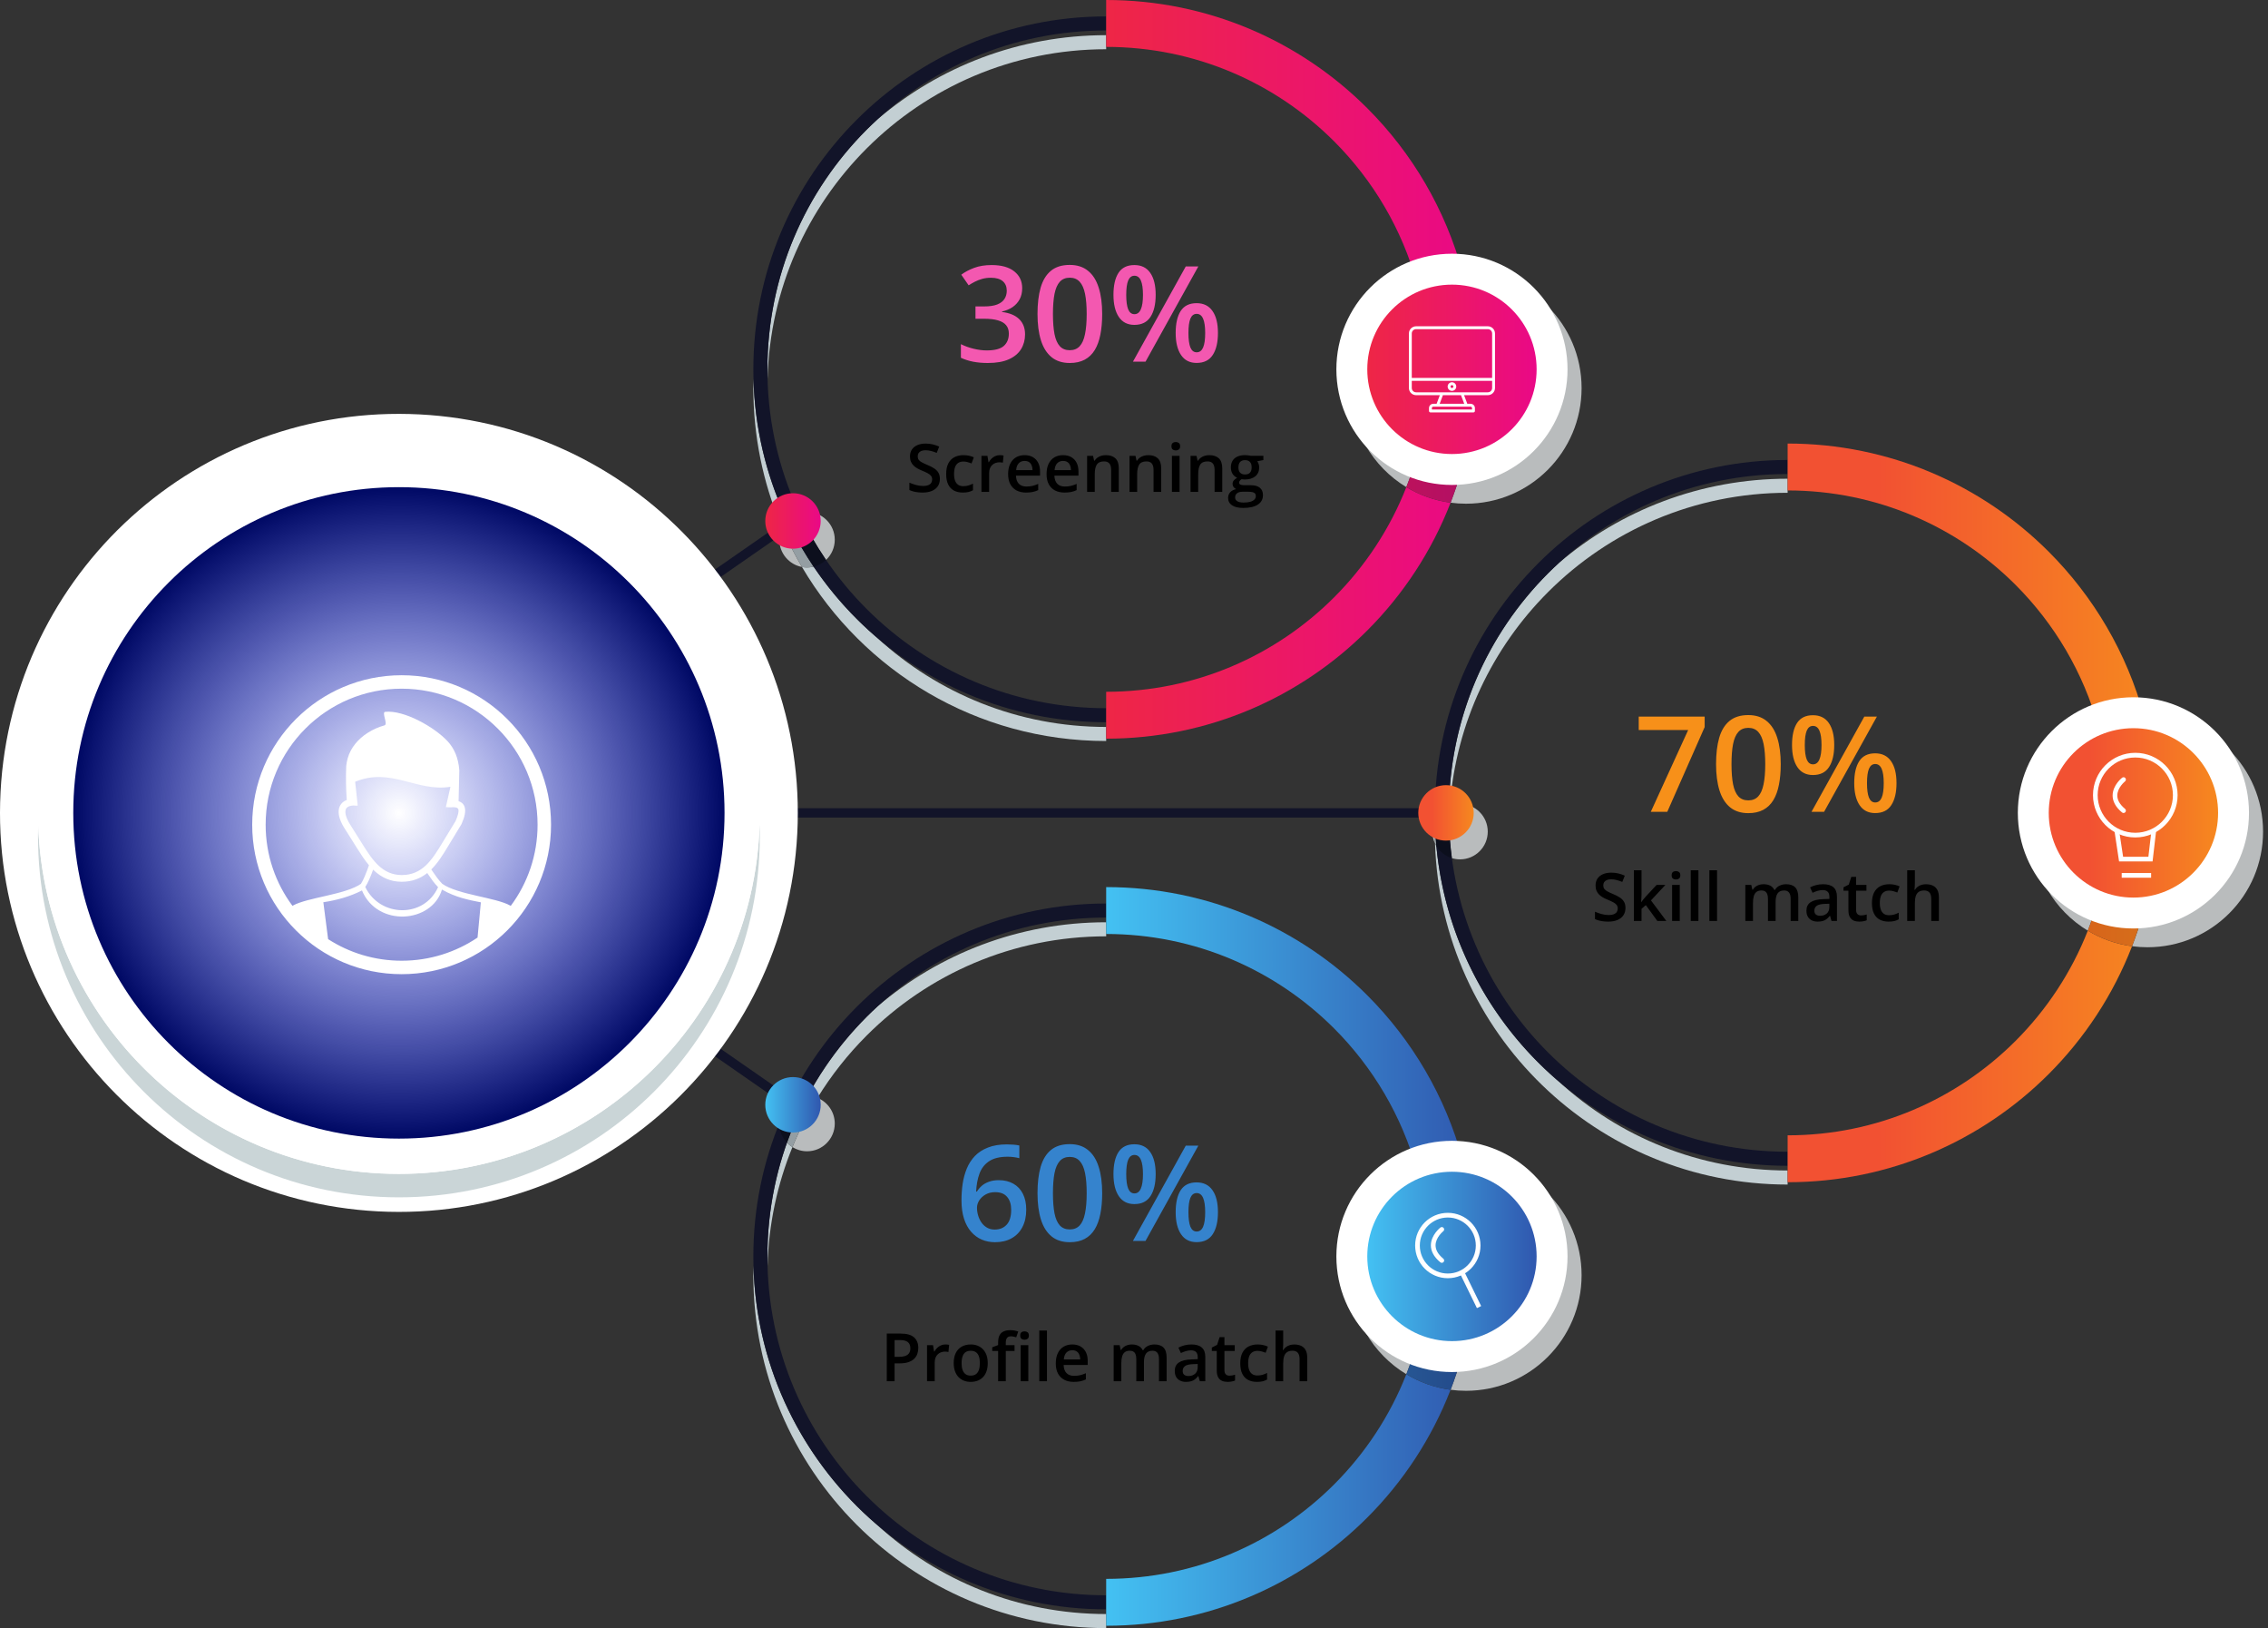 <svg width="340" height="244" viewBox="0 0 340 244" fill="none" xmlns="http://www.w3.org/2000/svg">
<rect x="0" y="0" width="340" height="244" fill="#333333" stroke="none"/>
<path d="M111.973 122.527H216.615V121.122H111.973V122.527Z" fill="#121429"/>
<path d="M140.899 71.777C140.899 72.2 140.795 72.565 140.587 72.871C140.382 73.177 140.086 73.411 139.698 73.574C139.314 73.737 138.855 73.818 138.321 73.818C138.061 73.818 137.812 73.803 137.574 73.774C137.337 73.745 137.112 73.702 136.9 73.647C136.692 73.588 136.502 73.518 136.329 73.437V72.334C136.619 72.46 136.943 72.576 137.301 72.68C137.659 72.781 138.023 72.832 138.395 72.832C138.697 72.832 138.948 72.793 139.146 72.714C139.348 72.633 139.498 72.519 139.596 72.373C139.693 72.223 139.742 72.049 139.742 71.85C139.742 71.638 139.685 71.46 139.571 71.313C139.457 71.166 139.285 71.033 139.054 70.913C138.826 70.789 138.539 70.657 138.194 70.517C137.96 70.423 137.735 70.315 137.521 70.195C137.309 70.074 137.12 69.933 136.954 69.77C136.788 69.607 136.656 69.415 136.559 69.194C136.464 68.969 136.417 68.706 136.417 68.403C136.417 67.999 136.513 67.654 136.705 67.368C136.9 67.081 137.174 66.862 137.525 66.709C137.88 66.555 138.294 66.479 138.766 66.479C139.14 66.479 139.492 66.518 139.82 66.596C140.152 66.674 140.478 66.785 140.797 66.928L140.426 67.871C140.133 67.75 139.848 67.654 139.571 67.582C139.298 67.511 139.018 67.475 138.731 67.475C138.484 67.475 138.274 67.513 138.102 67.587C137.929 67.662 137.797 67.768 137.706 67.905C137.618 68.038 137.574 68.198 137.574 68.383C137.574 68.592 137.625 68.767 137.726 68.911C137.83 69.051 137.989 69.179 138.204 69.296C138.422 69.414 138.702 69.544 139.044 69.687C139.438 69.85 139.771 70.021 140.045 70.2C140.322 70.379 140.533 70.594 140.68 70.844C140.826 71.092 140.899 71.403 140.899 71.777ZM144.337 73.818C143.826 73.818 143.383 73.719 143.009 73.52C142.634 73.322 142.346 73.017 142.145 72.607C141.943 72.197 141.842 71.676 141.842 71.044C141.842 70.387 141.952 69.85 142.174 69.433C142.395 69.016 142.701 68.709 143.092 68.51C143.486 68.312 143.937 68.212 144.444 68.212C144.767 68.212 145.058 68.245 145.318 68.31C145.582 68.372 145.805 68.448 145.987 68.54L145.646 69.457C145.447 69.376 145.243 69.308 145.035 69.252C144.827 69.197 144.627 69.169 144.435 69.169C144.119 69.169 143.855 69.239 143.644 69.379C143.435 69.519 143.279 69.728 143.175 70.004C143.074 70.281 143.023 70.624 143.023 71.035C143.023 71.432 143.076 71.767 143.18 72.04C143.284 72.311 143.438 72.516 143.644 72.656C143.849 72.793 144.101 72.861 144.4 72.861C144.697 72.861 144.962 72.825 145.196 72.753C145.431 72.682 145.652 72.589 145.86 72.475V73.471C145.655 73.588 145.436 73.675 145.201 73.73C144.967 73.789 144.679 73.818 144.337 73.818ZM149.869 68.212C149.96 68.212 150.06 68.217 150.167 68.227C150.274 68.237 150.367 68.25 150.445 68.266L150.338 69.34C150.27 69.321 150.185 69.306 150.084 69.296C149.986 69.287 149.898 69.282 149.82 69.282C149.615 69.282 149.42 69.316 149.234 69.384C149.049 69.449 148.884 69.55 148.741 69.687C148.598 69.82 148.486 69.988 148.404 70.19C148.323 70.392 148.282 70.626 148.282 70.893V73.72H147.13V68.315H148.028L148.185 69.267H148.238C148.346 69.075 148.479 68.899 148.639 68.74C148.798 68.58 148.98 68.453 149.186 68.359C149.394 68.261 149.622 68.212 149.869 68.212ZM153.6 68.212C154.081 68.212 154.495 68.312 154.84 68.51C155.185 68.709 155.45 68.99 155.636 69.355C155.821 69.72 155.914 70.156 155.914 70.664V71.279H152.306C152.319 71.803 152.459 72.207 152.726 72.49C152.996 72.773 153.373 72.915 153.858 72.915C154.203 72.915 154.513 72.882 154.786 72.817C155.063 72.749 155.348 72.649 155.641 72.519V73.452C155.37 73.579 155.095 73.671 154.815 73.73C154.535 73.789 154.2 73.818 153.81 73.818C153.279 73.818 152.812 73.715 152.408 73.51C152.008 73.302 151.694 72.993 151.466 72.582C151.241 72.172 151.129 71.663 151.129 71.054C151.129 70.449 151.231 69.934 151.437 69.511C151.642 69.088 151.93 68.766 152.301 68.544C152.672 68.323 153.105 68.212 153.6 68.212ZM153.6 69.077C153.238 69.077 152.945 69.194 152.721 69.428C152.499 69.663 152.369 70.006 152.33 70.459H154.791C154.788 70.188 154.742 69.949 154.654 69.741C154.57 69.532 154.439 69.37 154.264 69.252C154.091 69.135 153.87 69.077 153.6 69.077ZM159.361 68.212C159.843 68.212 160.257 68.312 160.602 68.51C160.947 68.709 161.212 68.99 161.397 69.355C161.583 69.72 161.676 70.156 161.676 70.664V71.279H158.067C158.08 71.803 158.22 72.207 158.487 72.49C158.757 72.773 159.135 72.915 159.62 72.915C159.965 72.915 160.274 72.882 160.548 72.817C160.825 72.749 161.109 72.649 161.402 72.519V73.452C161.132 73.579 160.857 73.671 160.577 73.73C160.297 73.789 159.962 73.818 159.571 73.818C159.041 73.818 158.574 73.715 158.17 73.51C157.77 73.302 157.455 72.993 157.228 72.582C157.003 72.172 156.891 71.663 156.891 71.054C156.891 70.449 156.993 69.934 157.198 69.511C157.403 69.088 157.691 68.766 158.062 68.544C158.434 68.323 158.867 68.212 159.361 68.212ZM159.361 69.077C159 69.077 158.707 69.194 158.482 69.428C158.261 69.663 158.131 70.006 158.092 70.459H160.553C160.549 70.188 160.504 69.949 160.416 69.741C160.331 69.532 160.201 69.37 160.025 69.252C159.853 69.135 159.632 69.077 159.361 69.077ZM165.787 68.212C166.396 68.212 166.869 68.37 167.208 68.686C167.55 68.999 167.721 69.501 167.721 70.195V73.72H166.573V70.41C166.573 69.99 166.487 69.676 166.314 69.467C166.142 69.256 165.875 69.15 165.514 69.15C164.99 69.15 164.625 69.311 164.42 69.633C164.218 69.956 164.117 70.423 164.117 71.035V73.72H162.97V68.315H163.863L164.024 69.047H164.088C164.205 68.859 164.35 68.704 164.522 68.584C164.698 68.46 164.894 68.367 165.108 68.305C165.326 68.243 165.553 68.212 165.787 68.212ZM172.145 68.212C172.753 68.212 173.227 68.37 173.565 68.686C173.907 68.999 174.078 69.501 174.078 70.195V73.72H172.931V70.41C172.931 69.99 172.844 69.676 172.672 69.467C172.499 69.256 172.232 69.15 171.871 69.15C171.347 69.15 170.982 69.311 170.777 69.633C170.576 69.956 170.475 70.423 170.475 71.035V73.72H169.327V68.315H170.221L170.382 69.047H170.445C170.562 68.859 170.707 68.704 170.88 68.584C171.056 68.46 171.251 68.367 171.466 68.305C171.684 68.243 171.91 68.212 172.145 68.212ZM176.832 68.315V73.72H175.685V68.315H176.832ZM176.266 66.245C176.441 66.245 176.593 66.292 176.72 66.386C176.85 66.481 176.915 66.643 176.915 66.874C176.915 67.102 176.85 67.265 176.72 67.363C176.593 67.457 176.441 67.504 176.266 67.504C176.083 67.504 175.929 67.457 175.802 67.363C175.678 67.265 175.616 67.102 175.616 66.874C175.616 66.643 175.678 66.481 175.802 66.386C175.929 66.292 176.083 66.245 176.266 66.245ZM181.295 68.212C181.904 68.212 182.377 68.37 182.716 68.686C183.058 68.999 183.229 69.501 183.229 70.195V73.72H182.081V70.41C182.081 69.99 181.995 69.676 181.822 69.467C181.65 69.256 181.383 69.15 181.021 69.15C180.497 69.15 180.133 69.311 179.928 69.633C179.726 69.956 179.625 70.423 179.625 71.035V73.72H178.478V68.315H179.371L179.532 69.047H179.596C179.713 68.859 179.858 68.704 180.03 68.584C180.206 68.46 180.401 68.367 180.616 68.305C180.834 68.243 181.061 68.212 181.295 68.212ZM186.378 76.123C185.646 76.123 185.084 75.991 184.693 75.727C184.303 75.463 184.107 75.094 184.107 74.619C184.107 74.287 184.212 74.005 184.42 73.774C184.628 73.546 184.926 73.388 185.313 73.3C185.167 73.235 185.04 73.134 184.933 72.998C184.828 72.858 184.776 72.703 184.776 72.534C184.776 72.332 184.833 72.159 184.947 72.016C185.061 71.873 185.232 71.734 185.46 71.601C185.177 71.481 184.949 71.285 184.776 71.015C184.607 70.742 184.522 70.421 184.522 70.053C184.522 69.663 184.605 69.331 184.771 69.057C184.938 68.78 185.18 68.57 185.499 68.427C185.818 68.281 186.204 68.207 186.656 68.207C186.754 68.207 186.86 68.214 186.974 68.227C187.091 68.237 187.198 68.25 187.296 68.266C187.397 68.279 187.473 68.294 187.525 68.31H189.396V68.95L188.478 69.121C188.565 69.244 188.635 69.386 188.688 69.545C188.74 69.702 188.766 69.873 188.766 70.058C188.766 70.618 188.572 71.059 188.185 71.381C187.8 71.7 187.27 71.86 186.593 71.86C186.43 71.853 186.272 71.84 186.119 71.821C186.002 71.892 185.912 71.972 185.851 72.06C185.789 72.145 185.758 72.241 185.758 72.348C185.758 72.436 185.789 72.508 185.851 72.563C185.912 72.615 186.004 72.654 186.124 72.68C186.248 72.706 186.397 72.719 186.573 72.719H187.506C188.098 72.719 188.551 72.845 188.863 73.095C189.176 73.346 189.332 73.714 189.332 74.199C189.332 74.814 189.078 75.288 188.57 75.62C188.062 75.955 187.332 76.123 186.378 76.123ZM186.422 75.317C186.822 75.317 187.159 75.278 187.433 75.2C187.706 75.122 187.913 75.009 188.053 74.863C188.193 74.72 188.263 74.549 188.263 74.35C188.263 74.174 188.219 74.039 188.131 73.945C188.043 73.85 187.911 73.785 187.735 73.749C187.56 73.714 187.341 73.696 187.081 73.696H186.231C186.02 73.696 185.833 73.728 185.67 73.793C185.507 73.862 185.38 73.96 185.289 74.086C185.201 74.213 185.157 74.366 185.157 74.545C185.157 74.793 185.266 74.983 185.484 75.117C185.706 75.25 186.018 75.317 186.422 75.317ZM186.646 71.108C186.982 71.108 187.231 71.017 187.394 70.835C187.556 70.649 187.638 70.388 187.638 70.053C187.638 69.689 187.553 69.415 187.384 69.233C187.218 69.051 186.97 68.96 186.642 68.96C186.319 68.96 186.074 69.052 185.904 69.238C185.738 69.423 185.655 69.698 185.655 70.063C185.655 70.392 185.738 70.649 185.904 70.835C186.074 71.017 186.321 71.108 186.646 71.108Z" fill="black"/>
<path d="M153.239 43.19C153.239 43.834 153.109 44.394 152.849 44.869C152.588 45.344 152.23 45.735 151.774 46.041C151.325 46.34 150.804 46.555 150.212 46.685V46.754C151.351 46.897 152.211 47.255 152.79 47.828C153.376 48.401 153.669 49.16 153.669 50.103C153.669 50.93 153.47 51.669 153.073 52.32C152.676 52.965 152.067 53.473 151.247 53.844C150.427 54.215 149.372 54.4 148.083 54.4C147.308 54.4 146.589 54.339 145.925 54.215C145.267 54.091 144.642 53.893 144.05 53.619V51.578C144.655 51.878 145.3 52.109 145.983 52.272C146.667 52.434 147.315 52.516 147.927 52.516C149.118 52.516 149.968 52.294 150.476 51.852C150.983 51.402 151.237 50.784 151.237 49.996C151.237 49.488 151.104 49.072 150.837 48.746C150.576 48.421 150.17 48.176 149.616 48.014C149.069 47.851 148.363 47.77 147.497 47.77H146.237V45.924H147.507C148.334 45.924 148.998 45.826 149.499 45.631C150 45.429 150.362 45.152 150.583 44.801C150.811 44.449 150.925 44.039 150.925 43.57C150.925 42.958 150.726 42.483 150.329 42.145C149.932 41.8 149.343 41.627 148.562 41.627C148.08 41.627 147.64 41.682 147.243 41.793C146.853 41.904 146.491 42.044 146.159 42.213C145.827 42.382 145.511 42.565 145.212 42.76L144.108 41.168C144.649 40.764 145.293 40.422 146.042 40.143C146.791 39.863 147.663 39.723 148.659 39.723C150.124 39.723 151.254 40.038 152.048 40.67C152.842 41.295 153.239 42.135 153.239 43.19ZM165.231 47.057C165.231 48.209 165.14 49.241 164.958 50.152C164.782 51.057 164.502 51.825 164.118 52.457C163.734 53.089 163.233 53.57 162.614 53.902C161.996 54.234 161.247 54.4 160.368 54.4C159.268 54.4 158.36 54.111 157.644 53.531C156.927 52.945 156.397 52.105 156.052 51.012C155.707 49.911 155.534 48.593 155.534 47.057C155.534 45.52 155.69 44.205 156.003 43.111C156.322 42.011 156.836 41.168 157.546 40.582C158.256 39.996 159.196 39.703 160.368 39.703C161.475 39.703 162.386 39.996 163.103 40.582C163.825 41.161 164.359 42.001 164.704 43.102C165.056 44.195 165.231 45.514 165.231 47.057ZM157.849 47.057C157.849 48.261 157.927 49.267 158.083 50.074C158.246 50.882 158.513 51.487 158.884 51.891C159.255 52.288 159.75 52.486 160.368 52.486C160.987 52.486 161.481 52.288 161.853 51.891C162.224 51.493 162.491 50.891 162.653 50.084C162.823 49.277 162.907 48.268 162.907 47.057C162.907 45.859 162.826 44.856 162.663 44.049C162.5 43.242 162.233 42.636 161.862 42.232C161.491 41.822 160.993 41.617 160.368 41.617C159.743 41.617 159.245 41.822 158.874 42.232C158.509 42.636 158.246 43.242 158.083 44.049C157.927 44.856 157.849 45.859 157.849 47.057ZM170.056 39.723C171.104 39.723 171.898 40.113 172.438 40.895C172.979 41.669 173.249 42.766 173.249 44.185C173.249 45.598 172.989 46.702 172.468 47.496C171.953 48.29 171.149 48.688 170.056 48.688C169.034 48.688 168.256 48.29 167.722 47.496C167.188 46.702 166.921 45.598 166.921 44.185C166.921 42.766 167.172 41.669 167.673 40.895C168.181 40.113 168.975 39.723 170.056 39.723ZM170.065 41.324C169.642 41.324 169.33 41.562 169.128 42.037C168.933 42.512 168.835 43.232 168.835 44.195C168.835 45.152 168.933 45.875 169.128 46.363C169.33 46.845 169.642 47.086 170.065 47.086C170.495 47.086 170.814 46.845 171.022 46.363C171.237 45.882 171.345 45.159 171.345 44.195C171.345 43.238 171.241 42.522 171.032 42.047C170.824 41.565 170.502 41.324 170.065 41.324ZM179.646 39.928L171.726 54.205H169.841L177.761 39.928H179.646ZM179.382 45.435C180.43 45.435 181.224 45.826 181.765 46.607C182.312 47.382 182.585 48.479 182.585 49.898C182.585 51.305 182.325 52.405 181.804 53.199C181.289 53.993 180.482 54.391 179.382 54.391C178.36 54.391 177.582 53.993 177.048 53.199C176.514 52.405 176.247 51.305 176.247 49.898C176.247 48.479 176.498 47.382 176.999 46.607C177.507 45.826 178.301 45.435 179.382 45.435ZM179.392 47.037C178.968 47.037 178.656 47.275 178.454 47.75C178.259 48.225 178.161 48.945 178.161 49.908C178.161 50.865 178.259 51.588 178.454 52.076C178.656 52.558 178.968 52.799 179.392 52.799C179.828 52.799 180.15 52.561 180.358 52.086C180.567 51.604 180.671 50.878 180.671 49.908C180.671 48.951 180.567 48.235 180.358 47.76C180.15 47.278 179.828 47.037 179.392 47.037Z" fill="#F358B0"/>
<path d="M165.827 111.054C146.4 111.054 129.418 100.579 120.223 84.971C120.47 85.017 120.726 85.041 120.987 85.041C121.325 85.041 121.654 85.001 121.968 84.924C124.67 88.923 127.902 92.531 131.567 95.649C140.6 103.909 152.621 108.946 165.827 108.946V111.054ZM116.997 78.527C114.38 72.259 112.935 65.38 112.935 58.162C112.935 57.691 112.941 57.225 112.953 56.757C113.15 64.29 114.921 71.432 117.952 77.865L116.997 78.527ZM115.062 56.757C115.049 56.29 115.043 55.822 115.043 55.351C115.044 41.325 120.725 28.636 129.917 19.442C130.455 18.904 131.005 18.378 131.567 17.864C140.796 10.011 152.757 5.271 165.827 5.271V7.379C151.8 7.379 139.111 13.061 129.917 22.253C121.033 31.138 115.428 43.289 115.062 56.757Z" fill="#C3CFD3"/>
<path d="M165.827 106.135C151.8 106.135 139.111 100.452 129.917 91.261C120.725 82.068 115.044 69.378 115.043 55.351C115.044 41.324 120.725 28.636 129.917 19.442C139.111 10.25 151.8 4.568 165.827 4.568V2.46C136.614 2.46 112.935 26.139 112.935 55.351C112.935 84.563 136.614 108.242 165.827 108.243V106.135Z" fill="#121429"/>
<path d="M165.834 110.703C165.832 110.703 165.83 110.703 165.828 110.703V103.676C179.183 103.674 191.242 98.272 199.998 89.522C204.664 84.853 208.377 79.247 210.827 73.004C212.813 74.204 215.059 75.016 217.46 75.337C214.652 82.585 210.362 89.099 204.967 94.491C194.963 104.501 181.105 110.703 165.834 110.703ZM212.417 42.471C210.165 34.305 205.824 27.012 199.998 21.181C191.242 12.431 179.183 7.029 165.828 7.028V0C181.102 -0.002 194.961 6.201 204.967 16.213C211.69 22.931 216.695 31.388 219.257 40.844C216.818 40.915 214.503 41.491 212.417 42.471Z" fill="url(#paint0_linear_131_1764)"/>
<path d="M219.773 75.489C218.988 75.489 218.216 75.437 217.459 75.336C219.861 69.134 221.179 62.394 221.178 55.352C221.179 50.334 220.51 45.469 219.256 40.844C219.428 40.838 219.6 40.836 219.773 40.836C229.342 40.836 237.1 48.593 237.1 58.163C237.1 67.732 229.342 75.489 219.773 75.489ZM210.827 73.004C205.805 69.969 202.446 64.458 202.446 58.163C202.446 51.224 206.525 45.237 212.416 42.471C213.546 46.569 214.15 50.888 214.151 55.352C214.15 61.586 212.972 67.539 210.827 73.004Z" fill="#B9BCBD"/>
<path d="M217.46 75.336C215.058 75.016 212.813 74.204 210.827 73.004C212.973 67.539 214.15 61.586 214.151 55.352C214.15 50.888 213.547 46.569 212.417 42.471C214.503 41.491 216.817 40.915 219.257 40.844C220.51 45.469 221.179 50.335 221.179 55.352C221.179 62.394 219.862 69.134 217.46 75.336Z" fill="url(#paint1_linear_131_1764)"/>
<path d="M200.338 55.351C200.338 45.782 208.096 38.025 217.664 38.025C227.234 38.025 234.991 45.782 234.991 55.351C234.991 64.921 227.234 72.678 217.664 72.678C208.096 72.678 200.338 64.921 200.338 55.351Z" fill="white"/>
<path d="M204.972 55.351C204.972 48.341 210.654 42.658 217.664 42.658C224.675 42.658 230.358 48.341 230.358 55.351C230.358 62.361 224.675 68.044 217.664 68.044C210.654 68.044 204.972 62.361 204.972 55.351Z" fill="url(#paint2_linear_131_1764)"/>
<path d="M223.043 58.793H212.287C211.931 58.793 211.642 58.504 211.642 58.148V57.072H223.688V58.148C223.688 58.504 223.398 58.793 223.043 58.793ZM219.505 60.514H215.824L216.308 59.224H219.022L219.505 60.514ZM220.676 61.159V61.374H214.653V61.159C214.653 61.04 214.75 60.944 214.868 60.944H220.461C220.58 60.944 220.676 61.04 220.676 61.159ZM212.287 49.329H223.043C223.398 49.329 223.688 49.617 223.688 49.974V56.642H211.642V49.974C211.642 49.617 211.931 49.329 212.287 49.329ZM223.043 48.899H212.287C211.693 48.899 211.213 49.38 211.212 49.974V58.148C211.213 58.741 211.693 59.222 212.287 59.224H215.849L215.365 60.514H214.868C214.512 60.514 214.223 60.803 214.223 61.159V61.59C214.223 61.708 214.319 61.805 214.438 61.805H220.892C221.01 61.805 221.107 61.708 221.107 61.59V61.159C221.107 60.803 220.818 60.514 220.461 60.514H219.965L219.48 59.224H223.043C223.636 59.222 224.117 58.741 224.118 58.148V49.974C224.117 49.38 223.636 48.899 223.043 48.899Z" fill="white"/>
<path d="M217.665 58.148C217.546 58.148 217.45 58.051 217.45 57.932C217.45 57.814 217.546 57.718 217.665 57.718C217.783 57.718 217.88 57.814 217.88 57.932C217.88 58.051 217.783 58.148 217.665 58.148ZM217.665 57.287C217.308 57.287 217.02 57.576 217.02 57.932C217.02 58.289 217.308 58.578 217.665 58.578C218.021 58.578 218.31 58.289 218.31 57.932C218.31 57.576 218.021 57.287 217.665 57.287Z" fill="white"/>
<path d="M165.827 244C136.614 244 112.935 220.321 112.935 191.109C112.935 190.638 112.941 190.171 112.953 189.703C113.36 205.277 120.499 219.177 131.567 228.595C140.6 236.855 152.621 241.892 165.827 241.892V244ZM115.062 189.703C115.049 189.236 115.043 188.768 115.043 188.298C115.043 182.315 116.077 176.575 117.976 171.247C118.219 171.503 118.494 171.727 118.795 171.915C116.543 177.426 115.233 183.421 115.062 189.703ZM122.544 164.531C122.095 164.35 121.607 164.245 121.096 164.231C123.453 159.86 126.433 155.873 129.917 152.389C130.455 151.85 131.006 151.324 131.567 150.811C140.797 142.956 152.757 138.218 165.827 138.217V140.325C151.8 140.326 139.111 146.008 129.917 155.2C127.112 158.005 124.634 161.136 122.544 164.531Z" fill="#C3CFD3"/>
<path d="M165.827 239.081C151.8 239.081 139.111 233.399 129.917 224.207C120.725 215.013 115.044 202.325 115.043 188.298C115.044 174.271 120.725 161.582 129.917 152.389C139.111 143.197 151.8 137.515 165.827 137.514V135.406C136.614 135.407 112.935 159.086 112.935 188.298C112.935 217.51 136.614 241.188 165.827 241.189V239.081Z" fill="#121429"/>
<path d="M165.834 243.649C165.832 243.649 165.83 243.649 165.828 243.649V236.622C179.183 236.62 191.242 231.218 199.998 222.468C204.664 217.8 208.377 212.193 210.827 205.95C212.813 207.15 215.059 207.962 217.46 208.282C214.652 215.532 210.363 222.044 204.967 227.437C194.963 237.447 181.106 243.649 165.834 243.649ZM212.417 175.417C210.165 167.251 205.824 159.958 199.998 154.128C191.242 145.378 179.183 139.976 165.828 139.974V132.947C181.102 132.945 194.961 139.148 204.967 149.159C211.69 155.877 216.695 164.334 219.257 173.79C216.818 173.861 214.503 174.438 212.417 175.417Z" fill="url(#paint3_linear_131_1764)"/>
<path d="M219.773 208.435C218.988 208.435 218.216 208.383 217.459 208.282C219.861 202.081 221.179 195.339 221.178 188.298C221.179 183.28 220.51 178.416 219.256 173.789C219.428 173.785 219.6 173.782 219.773 173.782C229.342 173.782 237.1 181.54 237.1 191.109C237.1 200.678 229.342 208.435 219.773 208.435ZM210.827 205.95C205.805 202.916 202.446 197.404 202.446 191.109C202.446 184.17 206.525 178.184 212.416 175.417C213.546 179.515 214.15 183.835 214.151 188.298C214.15 194.532 212.972 200.485 210.827 205.95Z" fill="#B9BCBD"/>
<path d="M217.46 208.282C215.058 207.962 212.813 207.15 210.827 205.95C212.973 200.485 214.15 194.532 214.151 188.298C214.15 183.835 213.547 179.516 212.417 175.417C214.503 174.438 216.817 173.861 219.257 173.79C220.51 178.416 221.179 183.28 221.179 188.298C221.179 195.339 219.862 202.081 217.46 208.282Z" fill="url(#paint4_linear_131_1764)"/>
<path d="M200.338 188.298C200.338 178.729 208.096 170.971 217.664 170.971C227.234 170.971 234.991 178.729 234.991 188.298C234.991 197.867 227.234 205.624 217.664 205.624C208.096 205.624 200.338 197.867 200.338 188.298Z" fill="white"/>
<path d="M204.972 188.298C204.972 181.287 210.654 175.605 217.664 175.605C224.675 175.605 230.358 181.287 230.358 188.298C230.358 195.308 224.675 200.991 217.664 200.991C210.654 200.991 204.972 195.308 204.972 188.298Z" fill="url(#paint5_linear_131_1764)"/>
<path d="M135.013 199.861C135.934 199.861 136.606 200.05 137.029 200.428C137.452 200.805 137.664 201.334 137.664 202.015C137.664 202.324 137.615 202.618 137.518 202.898C137.423 203.175 137.267 203.421 137.049 203.636C136.831 203.847 136.543 204.015 136.185 204.139C135.83 204.262 135.392 204.324 134.871 204.324H134.109V207H132.938V199.861H135.013ZM134.935 200.833H134.109V203.348H134.749C135.117 203.348 135.429 203.305 135.687 203.221C135.944 203.133 136.139 202.994 136.272 202.806C136.406 202.617 136.473 202.368 136.473 202.059C136.473 201.645 136.347 201.338 136.097 201.136C135.849 200.934 135.462 200.833 134.935 200.833ZM141.712 201.492C141.803 201.492 141.902 201.497 142.01 201.507C142.117 201.517 142.21 201.53 142.288 201.546L142.181 202.62C142.112 202.601 142.028 202.586 141.927 202.576C141.829 202.566 141.741 202.562 141.663 202.562C141.458 202.562 141.263 202.596 141.077 202.664C140.892 202.729 140.727 202.83 140.584 202.967C140.441 203.1 140.328 203.268 140.247 203.47C140.166 203.672 140.125 203.906 140.125 204.173V207H138.973V201.595H139.871L140.027 202.547H140.081C140.188 202.355 140.322 202.179 140.481 202.02C140.641 201.86 140.823 201.733 141.028 201.639C141.237 201.541 141.465 201.492 141.712 201.492ZM148.074 204.285C148.074 204.734 148.016 205.133 147.898 205.481C147.781 205.83 147.61 206.124 147.386 206.365C147.161 206.603 146.891 206.785 146.575 206.912C146.259 207.036 145.903 207.098 145.506 207.098C145.135 207.098 144.795 207.036 144.485 206.912C144.176 206.785 143.908 206.603 143.68 206.365C143.455 206.124 143.281 205.83 143.157 205.481C143.034 205.133 142.972 204.734 142.972 204.285C142.972 203.689 143.074 203.185 143.279 202.771C143.488 202.355 143.784 202.037 144.168 201.819C144.552 201.601 145.009 201.492 145.54 201.492C146.038 201.492 146.478 201.601 146.858 201.819C147.239 202.037 147.537 202.355 147.752 202.771C147.967 203.188 148.074 203.693 148.074 204.285ZM144.153 204.285C144.153 204.679 144.201 205.016 144.295 205.296C144.393 205.576 144.542 205.791 144.744 205.94C144.946 206.087 145.206 206.16 145.525 206.16C145.844 206.16 146.105 206.087 146.307 205.94C146.508 205.791 146.657 205.576 146.751 205.296C146.845 205.016 146.893 204.679 146.893 204.285C146.893 203.891 146.845 203.558 146.751 203.284C146.657 203.007 146.508 202.798 146.307 202.654C146.105 202.508 145.843 202.435 145.521 202.435C145.045 202.435 144.699 202.594 144.48 202.913C144.262 203.232 144.153 203.689 144.153 204.285ZM152.093 202.469H150.779V207H149.632V202.469H148.748V201.917L149.632 201.58V201.204C149.632 200.745 149.703 200.381 149.847 200.11C149.993 199.84 150.201 199.646 150.472 199.529C150.745 199.409 151.071 199.349 151.448 199.349C151.696 199.349 151.922 199.37 152.127 199.412C152.332 199.451 152.505 199.497 152.645 199.549L152.347 200.418C152.236 200.382 152.112 200.35 151.976 200.32C151.839 200.288 151.692 200.271 151.536 200.271C151.276 200.271 151.084 200.353 150.96 200.516C150.84 200.678 150.779 200.916 150.779 201.229V201.595H152.093V202.469ZM154.158 201.595V207H153.011V201.595H154.158ZM153.592 199.524C153.768 199.524 153.919 199.572 154.046 199.666C154.176 199.76 154.241 199.923 154.241 200.154C154.241 200.382 154.176 200.545 154.046 200.643C153.919 200.737 153.768 200.784 153.592 200.784C153.41 200.784 153.255 200.737 153.128 200.643C153.004 200.545 152.942 200.382 152.942 200.154C152.942 199.923 153.004 199.76 153.128 199.666C153.255 199.572 153.41 199.524 153.592 199.524ZM156.951 207H155.799V199.402H156.951V207ZM160.745 201.492C161.227 201.492 161.64 201.591 161.985 201.79C162.33 201.989 162.596 202.27 162.781 202.635C162.967 202.999 163.06 203.436 163.06 203.943V204.559H159.451C159.464 205.083 159.604 205.486 159.871 205.77C160.141 206.053 160.519 206.194 161.004 206.194C161.349 206.194 161.658 206.162 161.932 206.097C162.208 206.028 162.493 205.929 162.786 205.799V206.731C162.516 206.858 162.241 206.951 161.961 207.01C161.681 207.068 161.346 207.098 160.955 207.098C160.424 207.098 159.957 206.995 159.554 206.79C159.153 206.582 158.839 206.272 158.611 205.862C158.387 205.452 158.274 204.943 158.274 204.334C158.274 203.729 158.377 203.214 158.582 202.791C158.787 202.368 159.075 202.046 159.446 201.824C159.817 201.603 160.25 201.492 160.745 201.492ZM160.745 202.356C160.384 202.356 160.091 202.474 159.866 202.708C159.645 202.942 159.515 203.286 159.476 203.738H161.937C161.933 203.468 161.888 203.229 161.8 203.021C161.715 202.812 161.585 202.649 161.409 202.532C161.237 202.415 161.015 202.356 160.745 202.356ZM173.06 201.492C173.665 201.492 174.121 201.648 174.427 201.961C174.736 202.273 174.891 202.775 174.891 203.465V207H173.743V203.67C173.743 203.26 173.663 202.951 173.504 202.742C173.344 202.534 173.102 202.43 172.776 202.43C172.321 202.43 171.992 202.576 171.79 202.869C171.591 203.159 171.492 203.58 171.492 204.134V207H170.345V203.67C170.345 203.396 170.309 203.169 170.237 202.986C170.169 202.801 170.063 202.662 169.92 202.571C169.777 202.477 169.596 202.43 169.378 202.43C169.062 202.43 168.81 202.501 168.621 202.645C168.436 202.788 168.302 202.999 168.221 203.279C168.139 203.556 168.099 203.896 168.099 204.3V207H166.951V201.595H167.845L168.006 202.322H168.069C168.18 202.133 168.317 201.979 168.479 201.858C168.646 201.735 168.829 201.644 169.031 201.585C169.233 201.523 169.443 201.492 169.661 201.492C170.065 201.492 170.405 201.564 170.682 201.707C170.958 201.847 171.165 202.062 171.302 202.352H171.39C171.559 202.059 171.795 201.842 172.098 201.702C172.4 201.562 172.721 201.492 173.06 201.492ZM178.611 201.492C179.295 201.492 179.811 201.644 180.159 201.946C180.511 202.249 180.687 202.721 180.687 203.362V207H179.871L179.651 206.233H179.612C179.459 206.429 179.301 206.59 179.139 206.717C178.976 206.844 178.787 206.938 178.572 207C178.361 207.065 178.102 207.098 177.796 207.098C177.474 207.098 177.186 207.039 176.932 206.922C176.678 206.801 176.478 206.619 176.331 206.375C176.185 206.131 176.111 205.822 176.111 205.447C176.111 204.891 176.318 204.472 176.731 204.192C177.148 203.912 177.776 203.758 178.616 203.729L179.554 203.694V203.411C179.554 203.037 179.466 202.77 179.29 202.61C179.118 202.451 178.873 202.371 178.558 202.371C178.287 202.371 178.025 202.41 177.771 202.488C177.518 202.566 177.27 202.662 177.029 202.776L176.658 201.966C176.922 201.826 177.221 201.712 177.557 201.624C177.895 201.536 178.247 201.492 178.611 201.492ZM179.549 204.417L178.851 204.441C178.278 204.461 177.876 204.559 177.645 204.734C177.413 204.91 177.298 205.151 177.298 205.457C177.298 205.724 177.378 205.919 177.537 206.043C177.697 206.163 177.907 206.224 178.167 206.224C178.564 206.224 178.893 206.111 179.153 205.887C179.417 205.659 179.549 205.325 179.549 204.886V204.417ZM184.305 206.17C184.454 206.17 184.603 206.157 184.749 206.131C184.896 206.102 185.029 206.067 185.149 206.028V206.897C185.022 206.953 184.858 207 184.656 207.039C184.454 207.078 184.244 207.098 184.026 207.098C183.72 207.098 183.445 207.047 183.201 206.946C182.957 206.842 182.763 206.665 182.62 206.414C182.477 206.163 182.405 205.817 182.405 205.374V202.469H181.668V201.956L182.459 201.551L182.835 200.394H183.558V201.595H185.105V202.469H183.558V205.359C183.558 205.633 183.626 205.836 183.763 205.97C183.899 206.103 184.08 206.17 184.305 206.17ZM188.426 207.098C187.915 207.098 187.472 206.998 187.098 206.8C186.723 206.601 186.435 206.297 186.233 205.887C186.032 205.477 185.931 204.956 185.931 204.324C185.931 203.667 186.041 203.13 186.263 202.713C186.484 202.296 186.79 201.989 187.181 201.79C187.575 201.591 188.025 201.492 188.533 201.492C188.855 201.492 189.147 201.525 189.407 201.59C189.671 201.652 189.894 201.728 190.076 201.819L189.734 202.737C189.536 202.656 189.332 202.588 189.124 202.532C188.916 202.477 188.715 202.449 188.523 202.449C188.208 202.449 187.944 202.519 187.732 202.659C187.524 202.799 187.368 203.007 187.264 203.284C187.163 203.561 187.112 203.904 187.112 204.314C187.112 204.712 187.164 205.047 187.269 205.32C187.373 205.59 187.527 205.796 187.732 205.936C187.938 206.072 188.19 206.141 188.489 206.141C188.785 206.141 189.051 206.105 189.285 206.033C189.52 205.962 189.741 205.869 189.949 205.755V206.751C189.744 206.868 189.524 206.954 189.29 207.01C189.056 207.068 188.768 207.098 188.426 207.098ZM192.366 199.402V201.312C192.366 201.51 192.36 201.704 192.347 201.893C192.337 202.081 192.326 202.228 192.312 202.332H192.376C192.49 202.143 192.63 201.989 192.796 201.868C192.962 201.744 193.147 201.652 193.353 201.59C193.561 201.528 193.782 201.497 194.017 201.497C194.43 201.497 194.782 201.567 195.071 201.707C195.361 201.844 195.582 202.057 195.735 202.347C195.892 202.636 195.97 203.012 195.97 203.475V207H194.822V203.689C194.822 203.27 194.736 202.955 194.563 202.747C194.391 202.535 194.124 202.43 193.763 202.43C193.414 202.43 193.138 202.503 192.933 202.649C192.731 202.793 192.586 203.006 192.498 203.289C192.41 203.569 192.366 203.911 192.366 204.314V207H191.219V199.402H192.366Z" fill="black"/>
<path d="M144.138 179.887C144.138 179.047 144.196 178.22 144.313 177.406C144.437 176.592 144.646 175.831 144.938 175.121C145.231 174.411 145.635 173.786 146.149 173.246C146.67 172.706 147.325 172.283 148.112 171.977C148.9 171.664 149.847 171.508 150.954 171.508C151.241 171.508 151.563 171.521 151.921 171.547C152.279 171.573 152.575 171.615 152.81 171.674V173.578C152.556 173.507 152.276 173.451 151.97 173.412C151.67 173.373 151.371 173.354 151.071 173.354C149.873 173.354 148.939 173.581 148.269 174.037C147.598 174.486 147.119 175.105 146.833 175.893C146.547 176.674 146.381 177.569 146.335 178.578H146.452C146.647 178.253 146.892 177.963 147.185 177.709C147.478 177.455 147.836 177.253 148.259 177.104C148.682 176.947 149.174 176.869 149.733 176.869C150.567 176.869 151.293 177.045 151.911 177.396C152.53 177.742 153.005 178.243 153.337 178.9C153.675 179.558 153.845 180.355 153.845 181.293C153.845 182.302 153.653 183.171 153.269 183.9C152.891 184.63 152.351 185.189 151.647 185.58C150.951 185.971 150.121 186.166 149.157 186.166C148.448 186.166 147.787 186.036 147.175 185.775C146.569 185.515 146.039 185.124 145.583 184.604C145.127 184.083 144.772 183.432 144.519 182.65C144.265 181.863 144.138 180.941 144.138 179.887ZM149.118 184.271C149.86 184.271 150.456 184.031 150.905 183.549C151.361 183.061 151.589 182.315 151.589 181.312C151.589 180.499 151.387 179.854 150.983 179.379C150.586 178.904 149.987 178.666 149.187 178.666C148.64 178.666 148.161 178.783 147.751 179.018C147.341 179.252 147.022 179.548 146.794 179.906C146.573 180.264 146.462 180.629 146.462 181C146.462 181.378 146.517 181.758 146.628 182.143C146.739 182.527 146.905 182.882 147.126 183.207C147.347 183.526 147.624 183.783 147.956 183.979C148.288 184.174 148.675 184.271 149.118 184.271ZM165.231 178.822C165.231 179.975 165.14 181.007 164.958 181.918C164.782 182.823 164.502 183.591 164.118 184.223C163.734 184.854 163.233 185.336 162.614 185.668C161.996 186 161.247 186.166 160.368 186.166C159.268 186.166 158.36 185.876 157.644 185.297C156.927 184.711 156.397 183.871 156.052 182.777C155.707 181.677 155.534 180.359 155.534 178.822C155.534 177.286 155.69 175.971 156.003 174.877C156.322 173.777 156.836 172.934 157.546 172.348C158.256 171.762 159.196 171.469 160.368 171.469C161.475 171.469 162.386 171.762 163.103 172.348C163.825 172.927 164.359 173.767 164.704 174.867C165.056 175.961 165.231 177.279 165.231 178.822ZM157.849 178.822C157.849 180.027 157.927 181.033 158.083 181.84C158.246 182.647 158.513 183.253 158.884 183.656C159.255 184.053 159.75 184.252 160.368 184.252C160.987 184.252 161.481 184.053 161.853 183.656C162.224 183.259 162.491 182.657 162.653 181.85C162.823 181.042 162.907 180.033 162.907 178.822C162.907 177.624 162.826 176.622 162.663 175.814C162.5 175.007 162.233 174.402 161.862 173.998C161.491 173.588 160.993 173.383 160.368 173.383C159.743 173.383 159.245 173.588 158.874 173.998C158.509 174.402 158.246 175.007 158.083 175.814C157.927 176.622 157.849 177.624 157.849 178.822ZM170.056 171.488C171.104 171.488 171.898 171.879 172.438 172.66C172.979 173.435 173.249 174.532 173.249 175.951C173.249 177.364 172.989 178.467 172.468 179.262C171.953 180.056 171.149 180.453 170.056 180.453C169.034 180.453 168.256 180.056 167.722 179.262C167.188 178.467 166.921 177.364 166.921 175.951C166.921 174.532 167.172 173.435 167.673 172.66C168.181 171.879 168.975 171.488 170.056 171.488ZM170.065 173.09C169.642 173.09 169.33 173.327 169.128 173.803C168.933 174.278 168.835 174.997 168.835 175.961C168.835 176.918 168.933 177.641 169.128 178.129C169.33 178.611 169.642 178.852 170.065 178.852C170.495 178.852 170.814 178.611 171.022 178.129C171.237 177.647 171.345 176.924 171.345 175.961C171.345 175.004 171.241 174.288 171.032 173.812C170.824 173.331 170.502 173.09 170.065 173.09ZM179.646 171.693L171.726 185.971H169.841L177.761 171.693H179.646ZM179.382 177.201C180.43 177.201 181.224 177.592 181.765 178.373C182.312 179.148 182.585 180.245 182.585 181.664C182.585 183.07 182.325 184.171 181.804 184.965C181.289 185.759 180.482 186.156 179.382 186.156C178.36 186.156 177.582 185.759 177.048 184.965C176.514 184.171 176.247 183.07 176.247 181.664C176.247 180.245 176.498 179.148 176.999 178.373C177.507 177.592 178.301 177.201 179.382 177.201ZM179.392 178.803C178.968 178.803 178.656 179.04 178.454 179.516C178.259 179.991 178.161 180.71 178.161 181.674C178.161 182.631 178.259 183.354 178.454 183.842C178.656 184.324 178.968 184.564 179.392 184.564C179.828 184.564 180.15 184.327 180.358 183.852C180.567 183.37 180.671 182.644 180.671 181.674C180.671 180.717 180.567 180.001 180.358 179.525C180.15 179.044 179.828 178.803 179.392 178.803Z" fill="#3583CD"/>
<path d="M221.592 186.663H221.241C221.241 187.822 220.772 188.869 220.011 189.63C219.251 190.39 218.205 190.859 217.044 190.859C215.885 190.859 214.838 190.39 214.077 189.63C213.317 188.869 212.848 187.822 212.848 186.663C212.848 185.503 213.317 184.456 214.077 183.696C214.838 182.936 215.885 182.467 217.044 182.467C218.205 182.467 219.251 182.936 220.011 183.696C220.772 184.456 221.241 185.503 221.241 186.663H221.592H221.943C221.943 183.957 219.75 181.764 217.044 181.764C214.339 181.764 212.146 183.957 212.146 186.663C212.146 189.368 214.339 191.562 217.044 191.562C219.75 191.562 221.943 189.368 221.943 186.663H221.592Z" fill="white"/>
<path d="M218.883 190.886L221.41 196.045L222.041 195.736L219.514 190.577" fill="white"/>
<path d="M215.928 183.97C215.912 183.983 215.571 184.251 215.221 184.711C214.873 185.171 214.508 185.832 214.506 186.634C214.502 187.439 214.897 188.337 215.921 189.176C216.07 189.299 216.292 189.278 216.415 189.129C216.539 188.98 216.518 188.757 216.368 188.634C215.46 187.878 215.212 187.21 215.209 186.634C215.207 186.057 215.484 185.525 215.781 185.135C215.928 184.942 216.077 184.786 216.187 184.679L216.318 184.56L216.352 184.531L216.36 184.524C216.514 184.405 216.54 184.184 216.421 184.031C216.301 183.878 216.081 183.851 215.928 183.97Z" fill="white"/>
<path d="M267.987 177.527C239.371 177.527 216.064 154.805 215.125 126.416C215.185 126.544 215.252 126.668 215.325 126.788C216.641 140.913 223.508 153.426 233.726 162.121C242.76 170.382 254.781 175.418 267.987 175.419V177.527ZM217.214 120.828C217.476 107.197 223.104 94.89 232.077 85.915C232.616 85.377 233.165 84.851 233.727 84.338C242.956 76.484 254.918 71.744 267.987 71.744V73.852C253.96 73.853 241.271 79.534 232.077 88.726C223.738 97.067 218.287 108.286 217.349 120.772C217.303 120.79 217.258 120.809 217.214 120.828Z" fill="#C3CFD3"/>
<path d="M267.988 172.608C253.961 172.607 241.271 166.926 232.078 157.734C222.886 148.541 217.205 135.851 217.204 121.824C217.205 107.798 222.886 95.108 232.078 85.915C241.271 76.723 253.96 71.042 267.988 71.041V68.933C238.775 68.933 215.096 92.612 215.096 121.824C215.096 151.036 238.775 174.716 267.988 174.716V172.608Z" fill="#121429"/>
<path d="M267.994 177.176C267.992 177.176 267.989 177.176 267.987 177.176V170.149C281.342 170.147 293.401 164.745 302.157 155.995C306.823 151.326 310.536 145.72 312.987 139.477C314.973 140.677 317.218 141.489 319.619 141.809C316.812 149.06 312.522 155.572 307.126 160.965C297.122 170.974 283.265 177.176 267.994 177.176ZM314.576 108.944C312.325 100.778 307.983 93.485 302.157 87.654C293.401 78.904 281.342 73.502 267.987 73.501V66.473C283.261 66.471 297.121 72.674 307.126 82.685C313.849 89.404 318.854 97.861 321.416 107.317C318.977 107.388 316.663 107.964 314.576 108.944Z" fill="url(#paint6_linear_131_1764)"/>
<path d="M321.933 141.962C321.148 141.962 320.376 141.91 319.619 141.809C322.021 135.608 323.339 128.866 323.338 121.825C323.339 116.807 322.67 111.943 321.416 107.316C321.588 107.311 321.76 107.309 321.933 107.309C331.503 107.309 339.26 115.066 339.26 124.636C339.26 134.205 331.503 141.962 321.933 141.962ZM312.987 139.477C307.965 136.443 304.606 130.932 304.606 124.636C304.606 117.697 308.685 111.711 314.576 108.944C315.706 113.042 316.31 117.361 316.311 121.825C316.31 128.059 315.132 134.012 312.987 139.477Z" fill="#B9BCBD"/>
<path d="M319.619 141.809C317.218 141.489 314.972 140.676 312.986 139.477C315.132 134.012 316.31 128.059 316.31 121.824C316.31 117.361 315.706 113.042 314.576 108.944C316.662 107.964 318.977 107.388 321.416 107.316C322.67 111.942 323.339 116.807 323.338 121.824C323.339 128.866 322.021 135.608 319.619 141.809Z" fill="url(#paint7_linear_131_1764)"/>
<path d="M302.497 121.825C302.497 112.255 310.255 104.498 319.823 104.498C329.393 104.498 337.15 112.255 337.15 121.825C337.15 131.394 329.393 139.151 319.823 139.151C310.255 139.151 302.497 131.394 302.497 121.825Z" fill="white"/>
<path d="M307.132 121.825C307.132 114.814 312.814 109.132 319.824 109.132C326.835 109.132 332.518 114.814 332.518 121.825C332.518 128.835 326.835 134.519 319.824 134.519C312.814 134.519 307.132 128.835 307.132 121.825Z" fill="url(#paint8_linear_131_1764)"/>
<path d="M243.677 136.079C243.677 136.502 243.573 136.867 243.364 137.173C243.159 137.479 242.863 137.713 242.476 137.876C242.091 138.039 241.632 138.12 241.099 138.12C240.838 138.12 240.589 138.105 240.352 138.076C240.114 138.047 239.889 138.005 239.678 137.949C239.469 137.891 239.279 137.821 239.106 137.739V136.636C239.396 136.763 239.72 136.878 240.078 136.982C240.436 137.083 240.801 137.134 241.172 137.134C241.475 137.134 241.725 137.095 241.924 137.017C242.126 136.935 242.275 136.821 242.373 136.675C242.471 136.525 242.52 136.351 242.52 136.152C242.52 135.941 242.463 135.762 242.349 135.615C242.235 135.469 242.062 135.335 241.831 135.215C241.603 135.091 241.317 134.959 240.972 134.819C240.737 134.725 240.513 134.618 240.298 134.497C240.086 134.377 239.897 134.235 239.731 134.072C239.565 133.91 239.434 133.717 239.336 133.496C239.242 133.271 239.194 133.008 239.194 132.705C239.194 132.301 239.29 131.956 239.482 131.67C239.678 131.383 239.951 131.164 240.303 131.011C240.658 130.858 241.071 130.781 241.543 130.781C241.917 130.781 242.269 130.82 242.598 130.898C242.93 130.977 243.255 131.087 243.574 131.23L243.203 132.173C242.91 132.052 242.625 131.956 242.349 131.885C242.075 131.813 241.795 131.777 241.509 131.777C241.261 131.777 241.051 131.815 240.879 131.89C240.706 131.965 240.575 132.07 240.483 132.207C240.396 132.34 240.352 132.5 240.352 132.686C240.352 132.894 240.402 133.07 240.503 133.213C240.607 133.353 240.767 133.481 240.981 133.599C241.2 133.716 241.479 133.846 241.821 133.989C242.215 134.152 242.549 134.323 242.822 134.502C243.099 134.681 243.311 134.896 243.457 135.146C243.604 135.394 243.677 135.705 243.677 136.079ZM246.084 130.425V134.097C246.084 134.263 246.077 134.445 246.064 134.644C246.051 134.839 246.038 135.023 246.025 135.195H246.05C246.134 135.081 246.235 134.948 246.353 134.795C246.473 134.642 246.587 134.508 246.694 134.395L248.345 132.617H249.663L247.5 134.941L249.805 138.022H248.457L246.729 135.649L246.084 136.201V138.022H244.937V130.425H246.084ZM251.816 132.617V138.022H250.669V132.617H251.816ZM251.25 130.547C251.426 130.547 251.577 130.594 251.704 130.688C251.834 130.783 251.899 130.946 251.899 131.177C251.899 131.405 251.834 131.567 251.704 131.665C251.577 131.759 251.426 131.807 251.25 131.807C251.068 131.807 250.913 131.759 250.786 131.665C250.662 131.567 250.601 131.405 250.601 131.177C250.601 130.946 250.662 130.783 250.786 130.688C250.913 130.594 251.068 130.547 251.25 130.547ZM254.614 138.022H253.462V130.425H254.614V138.022ZM257.407 138.022H256.255V130.425H257.407V138.022ZM267.754 132.515C268.359 132.515 268.815 132.671 269.121 132.983C269.43 133.296 269.585 133.797 269.585 134.487V138.022H268.438V134.692C268.438 134.282 268.358 133.973 268.198 133.765C268.039 133.556 267.796 133.452 267.471 133.452C267.015 133.452 266.686 133.599 266.484 133.892C266.286 134.181 266.187 134.603 266.187 135.156V138.022H265.039V134.692C265.039 134.419 265.003 134.191 264.932 134.009C264.863 133.823 264.757 133.685 264.614 133.594C264.471 133.499 264.29 133.452 264.072 133.452C263.757 133.452 263.504 133.524 263.315 133.667C263.13 133.81 262.996 134.022 262.915 134.302C262.834 134.578 262.793 134.919 262.793 135.322V138.022H261.646V132.617H262.539L262.7 133.345H262.764C262.874 133.156 263.011 133.001 263.174 132.881C263.34 132.757 263.524 132.666 263.726 132.607C263.927 132.546 264.137 132.515 264.355 132.515C264.759 132.515 265.099 132.586 265.376 132.729C265.653 132.869 265.859 133.084 265.996 133.374H266.084C266.253 133.081 266.489 132.865 266.792 132.725C267.095 132.585 267.415 132.515 267.754 132.515ZM273.306 132.515C273.989 132.515 274.505 132.666 274.854 132.969C275.205 133.271 275.381 133.743 275.381 134.385V138.022H274.565L274.346 137.256H274.307C274.154 137.451 273.996 137.612 273.833 137.739C273.67 137.866 273.481 137.961 273.267 138.022C273.055 138.088 272.796 138.12 272.49 138.12C272.168 138.12 271.88 138.062 271.626 137.944C271.372 137.824 271.172 137.642 271.025 137.397C270.879 137.153 270.806 136.844 270.806 136.47C270.806 135.913 271.012 135.495 271.426 135.215C271.842 134.935 272.471 134.78 273.311 134.751L274.248 134.717V134.434C274.248 134.059 274.16 133.792 273.984 133.633C273.812 133.473 273.568 133.394 273.252 133.394C272.982 133.394 272.72 133.433 272.466 133.511C272.212 133.589 271.965 133.685 271.724 133.799L271.353 132.988C271.616 132.848 271.916 132.734 272.251 132.646C272.59 132.559 272.941 132.515 273.306 132.515ZM274.243 135.439L273.545 135.464C272.972 135.483 272.57 135.581 272.339 135.757C272.108 135.933 271.992 136.174 271.992 136.479C271.992 136.746 272.072 136.942 272.231 137.065C272.391 137.186 272.601 137.246 272.861 137.246C273.258 137.246 273.587 137.134 273.848 136.909C274.111 136.681 274.243 136.348 274.243 135.908V135.439ZM278.999 137.192C279.149 137.192 279.297 137.179 279.443 137.153C279.59 137.124 279.723 137.09 279.844 137.051V137.92C279.717 137.975 279.552 138.022 279.351 138.062C279.149 138.101 278.939 138.12 278.721 138.12C278.415 138.12 278.14 138.07 277.896 137.969C277.651 137.865 277.458 137.687 277.314 137.437C277.171 137.186 277.1 136.839 277.1 136.396V133.491H276.362V132.979L277.153 132.573L277.529 131.416H278.252V132.617H279.8V133.491H278.252V136.382C278.252 136.655 278.32 136.859 278.457 136.992C278.594 137.126 278.774 137.192 278.999 137.192ZM283.12 138.12C282.609 138.12 282.166 138.021 281.792 137.822C281.418 137.624 281.13 137.319 280.928 136.909C280.726 136.499 280.625 135.978 280.625 135.347C280.625 134.689 280.736 134.152 280.957 133.735C281.178 133.319 281.484 133.011 281.875 132.812C282.269 132.614 282.72 132.515 283.228 132.515C283.55 132.515 283.841 132.547 284.102 132.612C284.365 132.674 284.588 132.751 284.771 132.842L284.429 133.76C284.23 133.678 284.027 133.61 283.818 133.555C283.61 133.499 283.41 133.472 283.218 133.472C282.902 133.472 282.638 133.542 282.427 133.682C282.218 133.822 282.062 134.03 281.958 134.307C281.857 134.583 281.807 134.927 281.807 135.337C281.807 135.734 281.859 136.069 281.963 136.343C282.067 136.613 282.222 136.818 282.427 136.958C282.632 137.095 282.884 137.163 283.184 137.163C283.48 137.163 283.745 137.127 283.979 137.056C284.214 136.984 284.435 136.891 284.644 136.777V137.773C284.438 137.891 284.219 137.977 283.984 138.032C283.75 138.091 283.462 138.12 283.12 138.12ZM287.061 130.425V132.334C287.061 132.533 287.054 132.726 287.041 132.915C287.031 133.104 287.02 133.25 287.007 133.354H287.07C287.184 133.166 287.324 133.011 287.49 132.891C287.656 132.767 287.842 132.674 288.047 132.612C288.255 132.55 288.477 132.52 288.711 132.52C289.124 132.52 289.476 132.59 289.766 132.729C290.055 132.866 290.277 133.079 290.43 133.369C290.586 133.659 290.664 134.035 290.664 134.497V138.022H289.517V134.712C289.517 134.292 289.43 133.978 289.258 133.77C289.085 133.558 288.818 133.452 288.457 133.452C288.109 133.452 287.832 133.525 287.627 133.672C287.425 133.815 287.28 134.028 287.192 134.312C287.104 134.591 287.061 134.933 287.061 135.337V138.022H285.913V130.425H287.061Z" fill="black"/>
<path d="M247.473 121.669L253.078 109.403H245.666V107.392H255.549V108.964L249.943 121.669H247.473ZM266.955 114.521C266.955 115.673 266.864 116.705 266.682 117.616C266.506 118.521 266.226 119.289 265.842 119.921C265.458 120.552 264.956 121.034 264.338 121.366C263.719 121.698 262.971 121.864 262.092 121.864C260.992 121.864 260.083 121.575 259.367 120.995C258.651 120.409 258.12 119.569 257.775 118.476C257.43 117.375 257.258 116.057 257.258 114.521C257.258 112.984 257.414 111.669 257.727 110.575C258.046 109.475 258.56 108.632 259.27 108.046C259.979 107.46 260.92 107.167 262.092 107.167C263.199 107.167 264.11 107.46 264.826 108.046C265.549 108.625 266.083 109.465 266.428 110.565C266.779 111.659 266.955 112.978 266.955 114.521ZM259.572 114.521C259.572 115.725 259.65 116.731 259.807 117.538C259.969 118.345 260.236 118.951 260.607 119.354C260.979 119.752 261.473 119.95 262.092 119.95C262.71 119.95 263.205 119.752 263.576 119.354C263.947 118.957 264.214 118.355 264.377 117.548C264.546 116.741 264.631 115.731 264.631 114.521C264.631 113.323 264.549 112.32 264.387 111.513C264.224 110.705 263.957 110.1 263.586 109.696C263.215 109.286 262.717 109.081 262.092 109.081C261.467 109.081 260.969 109.286 260.598 109.696C260.233 110.1 259.969 110.705 259.807 111.513C259.65 112.32 259.572 113.323 259.572 114.521ZM271.779 107.187C272.827 107.187 273.622 107.577 274.162 108.358C274.702 109.133 274.973 110.23 274.973 111.649C274.973 113.062 274.712 114.166 274.191 114.96C273.677 115.754 272.873 116.151 271.779 116.151C270.757 116.151 269.979 115.754 269.445 114.96C268.911 114.166 268.645 113.062 268.645 111.649C268.645 110.23 268.895 109.133 269.396 108.358C269.904 107.577 270.699 107.187 271.779 107.187ZM271.789 108.788C271.366 108.788 271.053 109.026 270.852 109.501C270.656 109.976 270.559 110.696 270.559 111.659C270.559 112.616 270.656 113.339 270.852 113.827C271.053 114.309 271.366 114.55 271.789 114.55C272.219 114.55 272.538 114.309 272.746 113.827C272.961 113.345 273.068 112.623 273.068 111.659C273.068 110.702 272.964 109.986 272.756 109.511C272.548 109.029 272.225 108.788 271.789 108.788ZM281.369 107.392L273.449 121.669H271.564L279.484 107.392H281.369ZM281.105 112.899C282.154 112.899 282.948 113.29 283.488 114.071C284.035 114.846 284.309 115.943 284.309 117.362C284.309 118.769 284.048 119.869 283.527 120.663C283.013 121.457 282.206 121.854 281.105 121.854C280.083 121.854 279.305 121.457 278.771 120.663C278.238 119.869 277.971 118.769 277.971 117.362C277.971 115.943 278.221 114.846 278.723 114.071C279.23 113.29 280.025 112.899 281.105 112.899ZM281.115 114.501C280.692 114.501 280.38 114.739 280.178 115.214C279.982 115.689 279.885 116.409 279.885 117.372C279.885 118.329 279.982 119.052 280.178 119.54C280.38 120.022 280.692 120.263 281.115 120.263C281.551 120.263 281.874 120.025 282.082 119.55C282.29 119.068 282.395 118.342 282.395 117.372C282.395 116.415 282.29 115.699 282.082 115.224C281.874 114.742 281.551 114.501 281.115 114.501Z" fill="#F79019"/>
<path d="M96.997 94.138L119.28 78.653L118.479 77.499L96.194 92.984L96.997 94.138Z" fill="#121429"/>
<path d="M120.223 84.971C118.293 84.612 116.833 82.92 116.833 80.887C116.833 80.697 116.846 80.511 116.87 80.328L117.568 79.843C118.361 81.606 119.248 83.317 120.223 84.971ZM123.832 83.916C122.318 81.695 120.977 79.351 119.826 76.897C120.195 76.79 120.584 76.732 120.988 76.732C123.282 76.732 125.142 78.592 125.142 80.887C125.142 82.081 124.638 83.157 123.832 83.916Z" fill="#B9BCBD"/>
<path d="M120.988 85.041C120.727 85.041 120.471 85.018 120.223 84.971C119.248 83.317 118.362 81.606 117.568 79.843L118.575 79.143C119.587 81.148 120.721 83.077 121.969 84.925C121.654 85.001 121.326 85.041 120.988 85.041Z" fill="#949EA3"/>
<path d="M121.969 84.925C120.721 83.077 119.587 81.147 118.576 79.143L119.28 78.653L118.514 77.549C118.904 77.259 119.348 77.036 119.826 76.897C120.977 79.351 122.318 81.695 123.832 83.916C123.317 84.399 122.679 84.753 121.969 84.925Z" fill="#0C0F1D"/>
<path d="M116.87 80.328C117.023 79.192 117.635 78.201 118.513 77.549L119.28 78.653L118.575 79.143L117.568 79.843L116.87 80.328Z" fill="#0C0F1D"/>
<path d="M114.725 78.076C114.725 80.37 116.584 82.231 118.879 82.231C121.174 82.231 123.033 80.37 123.033 78.076C123.033 75.781 121.174 73.921 118.879 73.921C116.584 73.921 114.725 75.781 114.725 78.076Z" fill="url(#paint9_linear_131_1764)"/>
<path d="M96.194 150.665L118.479 166.15L119.28 164.996L96.997 149.511L96.194 150.665Z" fill="#121429"/>
<path d="M120.988 172.54C120.183 172.54 119.432 172.311 118.795 171.915C119.846 169.341 121.103 166.874 122.544 164.532C124.067 165.148 125.142 166.641 125.142 168.385C125.142 170.679 123.282 172.54 120.988 172.54ZM116.833 168.332C116.846 167.327 117.215 166.407 117.822 165.695L117.952 165.785C117.557 166.623 117.184 167.471 116.833 168.332Z" fill="#B9BCBD"/>
<path d="M118.795 171.915C118.494 171.727 118.219 171.503 117.977 171.247C118.842 168.818 119.887 166.474 121.097 164.231C121.608 164.245 122.095 164.35 122.544 164.531C121.103 166.874 119.847 169.341 118.795 171.915Z" fill="#949EA3"/>
<path d="M117.976 171.247C117.267 170.501 116.833 169.494 116.833 168.385C116.833 168.367 116.833 168.35 116.833 168.332C117.184 167.47 117.557 166.623 117.952 165.785L118.478 166.151L119.28 164.997L118.947 164.765C119.55 164.424 120.246 164.23 120.988 164.23C121.024 164.23 121.06 164.23 121.097 164.232C119.887 166.474 118.841 168.818 117.976 171.247Z" fill="#0C0F1D"/>
<path d="M118.479 166.15L117.952 165.784L117.822 165.694C118.139 165.322 118.519 165.006 118.947 164.765L119.28 164.996L118.479 166.15Z" fill="#0C0F1D"/>
<path d="M114.725 165.574C114.725 163.279 116.584 161.419 118.879 161.419C121.174 161.419 123.033 163.279 123.033 165.574C123.033 167.868 121.174 169.729 118.879 169.729C116.584 169.729 114.725 167.868 114.725 165.574Z" fill="url(#paint10_linear_131_1764)"/>
<path d="M218.879 128.79C218.451 128.79 218.039 128.725 217.652 128.606C217.417 126.841 217.271 125.047 217.222 123.23C217.245 122.406 217.287 121.585 217.348 120.772C217.822 120.584 218.338 120.481 218.879 120.481C221.173 120.481 223.033 122.341 223.033 124.635C223.033 126.93 221.173 128.79 218.879 128.79ZM215.124 126.416C214.868 125.876 214.725 125.273 214.725 124.635C214.725 124.013 214.861 123.424 215.105 122.895C215.108 123.006 215.11 123.118 215.113 123.23C215.101 123.698 215.095 124.165 215.095 124.635C215.095 125.231 215.105 125.826 215.124 126.416Z" fill="#B9BCBD"/>
<path d="M215.326 126.788C215.252 126.668 215.186 126.544 215.125 126.416C215.106 125.826 215.096 125.231 215.096 124.636C215.096 124.165 215.102 123.698 215.114 123.23C215.146 124.426 215.217 125.613 215.326 126.788ZM217.223 123.23C217.21 122.763 217.204 122.295 217.204 121.825C217.204 121.491 217.207 121.16 217.214 120.828C217.258 120.809 217.303 120.79 217.349 120.772C217.288 121.586 217.245 122.406 217.223 123.23Z" fill="#949EA3"/>
<path d="M217.652 128.606C216.672 128.304 215.847 127.649 215.325 126.788C215.216 125.613 215.145 124.426 215.113 123.23C215.11 123.119 215.108 123.007 215.105 122.895C215.531 121.975 216.283 121.236 217.213 120.828C217.206 121.16 217.203 121.492 217.203 121.825C217.203 122.295 217.21 122.764 217.222 123.23C217.271 125.048 217.417 126.842 217.652 128.606Z" fill="#0C0F1D"/>
<path d="M212.617 121.825C212.617 124.119 214.477 125.979 216.771 125.979C219.066 125.979 220.926 124.119 220.926 121.825C220.926 119.53 219.066 117.67 216.771 117.67C214.477 117.67 212.617 119.53 212.617 121.825Z" fill="url(#paint11_linear_131_1764)"/>
<path d="M119.579 123.404C118.707 156.419 91.236 182.476 58.221 181.604C25.206 180.732 -0.85 153.26 0.021 120.247C0.893 87.231 28.364 61.174 61.379 62.047C94.394 62.918 120.45 90.389 119.579 123.404Z" fill="white"/>
<path d="M326.097 119.164H325.746C325.746 120.723 325.115 122.13 324.093 123.152C323.072 124.173 321.664 124.804 320.106 124.804C318.547 124.804 317.14 124.173 316.119 123.152C315.097 122.13 314.467 120.723 314.466 119.164C314.467 117.605 315.097 116.198 316.119 115.176C317.14 114.155 318.547 113.524 320.106 113.524C321.664 113.524 323.072 114.155 324.093 115.176C325.115 116.198 325.746 117.605 325.746 119.164H326.097H326.448C326.448 115.661 323.609 112.822 320.106 112.822C316.603 112.822 313.764 115.662 313.764 119.164C313.764 122.667 316.603 125.506 320.106 125.506C323.609 125.506 326.448 122.667 326.448 119.164H326.097Z" fill="white"/>
<path d="M322.538 124.392L322.069 128.398H318.278L317.672 124.38L316.977 124.485L317.673 129.101H322.695L323.236 124.473L322.538 124.392Z" fill="white"/>
<path d="M318.129 116.555C318.114 116.568 317.772 116.836 317.422 117.296C317.075 117.756 316.709 118.417 316.707 119.219C316.704 120.024 317.099 120.922 318.122 121.761C318.271 121.885 318.493 121.864 318.616 121.714C318.74 121.564 318.719 121.343 318.569 121.219C317.661 120.463 317.414 119.795 317.41 119.219C317.408 118.642 317.686 118.11 317.982 117.72C318.129 117.526 318.278 117.37 318.388 117.264L318.519 117.145L318.554 117.116L318.562 117.109C318.715 116.99 318.742 116.768 318.623 116.616C318.503 116.462 318.282 116.436 318.129 116.555Z" fill="white"/>
<path d="M318.069 131.541H322.477V130.838H318.069V131.541Z" fill="white"/>
<path d="M59.801 179.442C29.919 179.442 5.696 155.219 5.696 125.339C5.696 124.751 5.706 124.164 5.724 123.582C6.651 152.65 30.507 175.928 59.801 175.928C89.094 175.928 112.95 152.65 113.876 123.582C113.895 124.164 113.904 124.751 113.904 125.339C113.904 155.219 89.681 179.442 59.801 179.442Z" fill="#CAD5D7"/>
<path d="M113.904 121.825C113.904 151.705 89.681 175.928 59.801 175.928C29.919 175.928 5.696 151.705 5.696 121.825C5.696 91.944 29.919 67.721 59.801 67.721C89.681 67.721 113.904 91.944 113.904 121.825Z" fill="white"/>
<path d="M108.617 121.825C108.617 148.785 86.761 170.641 59.801 170.641C32.84 170.641 10.984 148.785 10.984 121.825C10.984 94.864 32.84 73.009 59.801 73.009C86.761 73.009 108.617 94.864 108.617 121.825Z" fill="url(#paint12_radial_131_1764)"/>
<path d="M60.208 101.196C66.395 101.196 71.995 103.705 76.045 107.759C80.1 111.813 82.608 117.413 82.608 123.596C82.608 129.783 80.1 135.384 76.045 139.434C71.991 143.488 66.391 145.997 60.208 145.997C54.024 145.997 48.421 143.488 44.37 139.434C40.316 135.384 37.808 129.783 37.808 123.596C37.808 117.409 40.316 111.809 44.37 107.759C48.421 103.705 54.021 101.196 60.208 101.196ZM54.757 132.926C56.945 137.487 63.577 137.648 65.673 132.952C65.1 132.372 64.678 131.756 64.258 131.14C64.189 131.038 64.12 130.939 64.05 130.837C63.041 131.639 61.812 132.15 60.211 132.146C58.487 132.142 57.189 131.482 56.124 130.509C56.062 130.451 55.997 130.392 55.935 130.33C55.782 130.753 55.589 131.26 55.381 131.734C55.18 132.19 54.965 132.616 54.757 132.926ZM71.59 140.51L72.086 135.23C70.252 134.873 68.287 134.487 66.256 133.316C64.736 138.38 56.566 138.982 54.265 133.448C52.442 134.366 50.586 134.891 48.472 135.216L49.19 140.747C52.365 142.792 56.15 143.98 60.211 143.98C64.422 143.98 68.338 142.701 71.59 140.51ZM43.845 135.755L43.933 135.704C46.106 134.494 51.76 134.093 54.108 132.456C54.28 132.197 54.466 131.822 54.644 131.413C54.914 130.797 55.158 130.126 55.315 129.667C54.659 128.894 54.097 128.023 53.558 127.162L51.779 124.333C51.13 123.363 50.791 122.477 50.769 121.748C50.758 121.405 50.816 121.095 50.944 120.822C51.075 120.534 51.279 120.297 51.556 120.111C51.684 120.024 51.83 119.951 51.986 119.892C51.87 118.357 51.83 116.425 51.903 114.806C51.939 114.423 52.016 114.037 52.121 113.654C52.577 112.032 53.715 110.723 55.126 109.826C55.902 109.33 56.755 108.958 57.645 108.707C58.21 108.546 57.163 106.742 57.747 106.68C60.572 106.388 65.141 108.969 67.113 111.102C68.101 112.17 68.721 113.589 68.856 115.463L68.746 120.078C69.239 120.228 69.556 120.541 69.683 121.048C69.826 121.609 69.672 122.401 69.195 123.476C69.188 123.494 69.177 123.516 69.166 123.534L67.139 126.874C66.395 128.099 65.636 129.331 64.652 130.301C64.74 130.429 64.831 130.556 64.918 130.688C65.319 131.275 65.724 131.865 66.242 132.39C66.26 132.409 66.275 132.427 66.285 132.445C68.619 134.093 74.299 134.494 76.479 135.708L76.567 135.759C79.093 132.365 80.588 128.157 80.588 123.6C80.588 117.971 78.306 112.874 74.616 109.188C70.934 105.495 65.837 103.212 60.208 103.212C54.579 103.212 49.482 105.495 45.796 109.184C42.106 112.87 39.824 117.967 39.824 123.596C39.824 128.154 41.319 132.361 43.845 135.755ZM53.014 120.716C52.621 120.731 52.322 120.815 52.118 120.95C52.001 121.026 51.917 121.128 51.862 121.245C51.8 121.376 51.775 121.537 51.779 121.722C51.793 122.262 52.078 122.969 52.624 123.786L52.632 123.797L54.411 126.626C55.126 127.76 55.873 128.916 56.803 129.765C57.696 130.582 58.779 131.136 60.215 131.14C61.768 131.143 62.902 130.567 63.825 129.707C64.783 128.81 65.538 127.581 66.285 126.353L68.291 123.053C68.663 122.2 68.801 121.631 68.714 121.296C68.662 121.095 68.444 121.001 68.068 120.979C67.988 120.975 67.908 120.975 67.824 120.975C67.737 120.979 67.642 120.982 67.543 120.993C67.489 120.997 67.438 120.993 67.39 120.982C67.212 120.993 67.029 120.979 66.84 120.953L67.525 117.916C62.435 118.718 58.626 114.938 53.244 117.162L53.631 120.742C53.408 120.753 53.204 120.745 53.014 120.716Z" fill="white"/>
<defs>
<linearGradient id="paint0_linear_131_1764" x1="165.827" y1="55.352" x2="221.179" y2="55.352" gradientUnits="userSpaceOnUse">
<stop stop-color="#EE2646"/>
<stop offset="0.004" stop-color="#EE2646"/>
<stop offset="0.993" stop-color="#EA0986"/>
<stop offset="1" stop-color="#EA0986"/>
</linearGradient>
<linearGradient id="paint1_linear_131_1764" x1="165.827" y1="55.352" x2="221.179" y2="55.352" gradientUnits="userSpaceOnUse">
<stop stop-color="#ED1C2F"/>
<stop offset="0.004" stop-color="#ED1C2F"/>
<stop offset="0.993" stop-color="#B10F66"/>
<stop offset="1" stop-color="#B10F66"/>
</linearGradient>
<linearGradient id="paint2_linear_131_1764" x1="204.971" y1="55.351" x2="230.357" y2="55.351" gradientUnits="userSpaceOnUse">
<stop stop-color="#EE2646"/>
<stop offset="0.004" stop-color="#EE2646"/>
<stop offset="0.993" stop-color="#EA0986"/>
<stop offset="1" stop-color="#EA0986"/>
</linearGradient>
<linearGradient id="paint3_linear_131_1764" x1="165.827" y1="188.298" x2="221.179" y2="188.298" gradientUnits="userSpaceOnUse">
<stop stop-color="#43C0F2"/>
<stop offset="0.011" stop-color="#43C0F2"/>
<stop offset="0.993" stop-color="#3058AF"/>
<stop offset="1" stop-color="#3058AF"/>
</linearGradient>
<linearGradient id="paint4_linear_131_1764" x1="165.827" y1="188.298" x2="221.179" y2="188.298" gradientUnits="userSpaceOnUse">
<stop stop-color="#3693BF"/>
<stop offset="0.011" stop-color="#3693BF"/>
<stop offset="0.993" stop-color="#234889"/>
<stop offset="1" stop-color="#234889"/>
</linearGradient>
<linearGradient id="paint5_linear_131_1764" x1="204.971" y1="188.298" x2="230.357" y2="188.298" gradientUnits="userSpaceOnUse">
<stop stop-color="#43C0F2"/>
<stop offset="0.011" stop-color="#43C0F2"/>
<stop offset="0.993" stop-color="#3058AF"/>
<stop offset="1" stop-color="#3058AF"/>
</linearGradient>
<linearGradient id="paint6_linear_131_1764" x1="267.987" y1="121.825" x2="323.339" y2="121.825" gradientUnits="userSpaceOnUse">
<stop stop-color="#F25132"/>
<stop offset="0.245" stop-color="#F25132"/>
<stop offset="1" stop-color="#F6881F"/>
</linearGradient>
<linearGradient id="paint7_linear_131_1764" x1="267.987" y1="121.824" x2="323.339" y2="121.824" gradientUnits="userSpaceOnUse">
<stop stop-color="#DF421F"/>
<stop offset="0.245" stop-color="#DF421F"/>
<stop offset="1" stop-color="#D5701A"/>
</linearGradient>
<linearGradient id="paint8_linear_131_1764" x1="307.132" y1="121.825" x2="332.518" y2="121.825" gradientUnits="userSpaceOnUse">
<stop stop-color="#F25132"/>
<stop offset="0.245" stop-color="#F25132"/>
<stop offset="1" stop-color="#F6881F"/>
</linearGradient>
<linearGradient id="paint9_linear_131_1764" x1="114.725" y1="78.076" x2="123.034" y2="78.076" gradientUnits="userSpaceOnUse">
<stop stop-color="#EE2646"/>
<stop offset="0.004" stop-color="#EE2646"/>
<stop offset="0.993" stop-color="#EA0986"/>
<stop offset="1" stop-color="#EA0986"/>
</linearGradient>
<linearGradient id="paint10_linear_131_1764" x1="114.725" y1="165.574" x2="123.034" y2="165.574" gradientUnits="userSpaceOnUse">
<stop stop-color="#43C0F2"/>
<stop offset="0.011" stop-color="#43C0F2"/>
<stop offset="0.993" stop-color="#3058AF"/>
<stop offset="1" stop-color="#3058AF"/>
</linearGradient>
<linearGradient id="paint11_linear_131_1764" x1="212.616" y1="121.825" x2="220.926" y2="121.825" gradientUnits="userSpaceOnUse">
<stop stop-color="#F25132"/>
<stop offset="0.245" stop-color="#F25132"/>
<stop offset="1" stop-color="#F6881F"/>
</linearGradient>
<radialGradient id="paint12_radial_131_1764" cx="0" cy="0" r="1" gradientUnits="userSpaceOnUse" gradientTransform="translate(59.801 121.825) rotate(-90) scale(48.816 48.816)">
<stop stop-color="#0013DE" stop-opacity="0"/>
<stop offset="1" stop-color="#000965"/>
</radialGradient>
</defs>
</svg>

